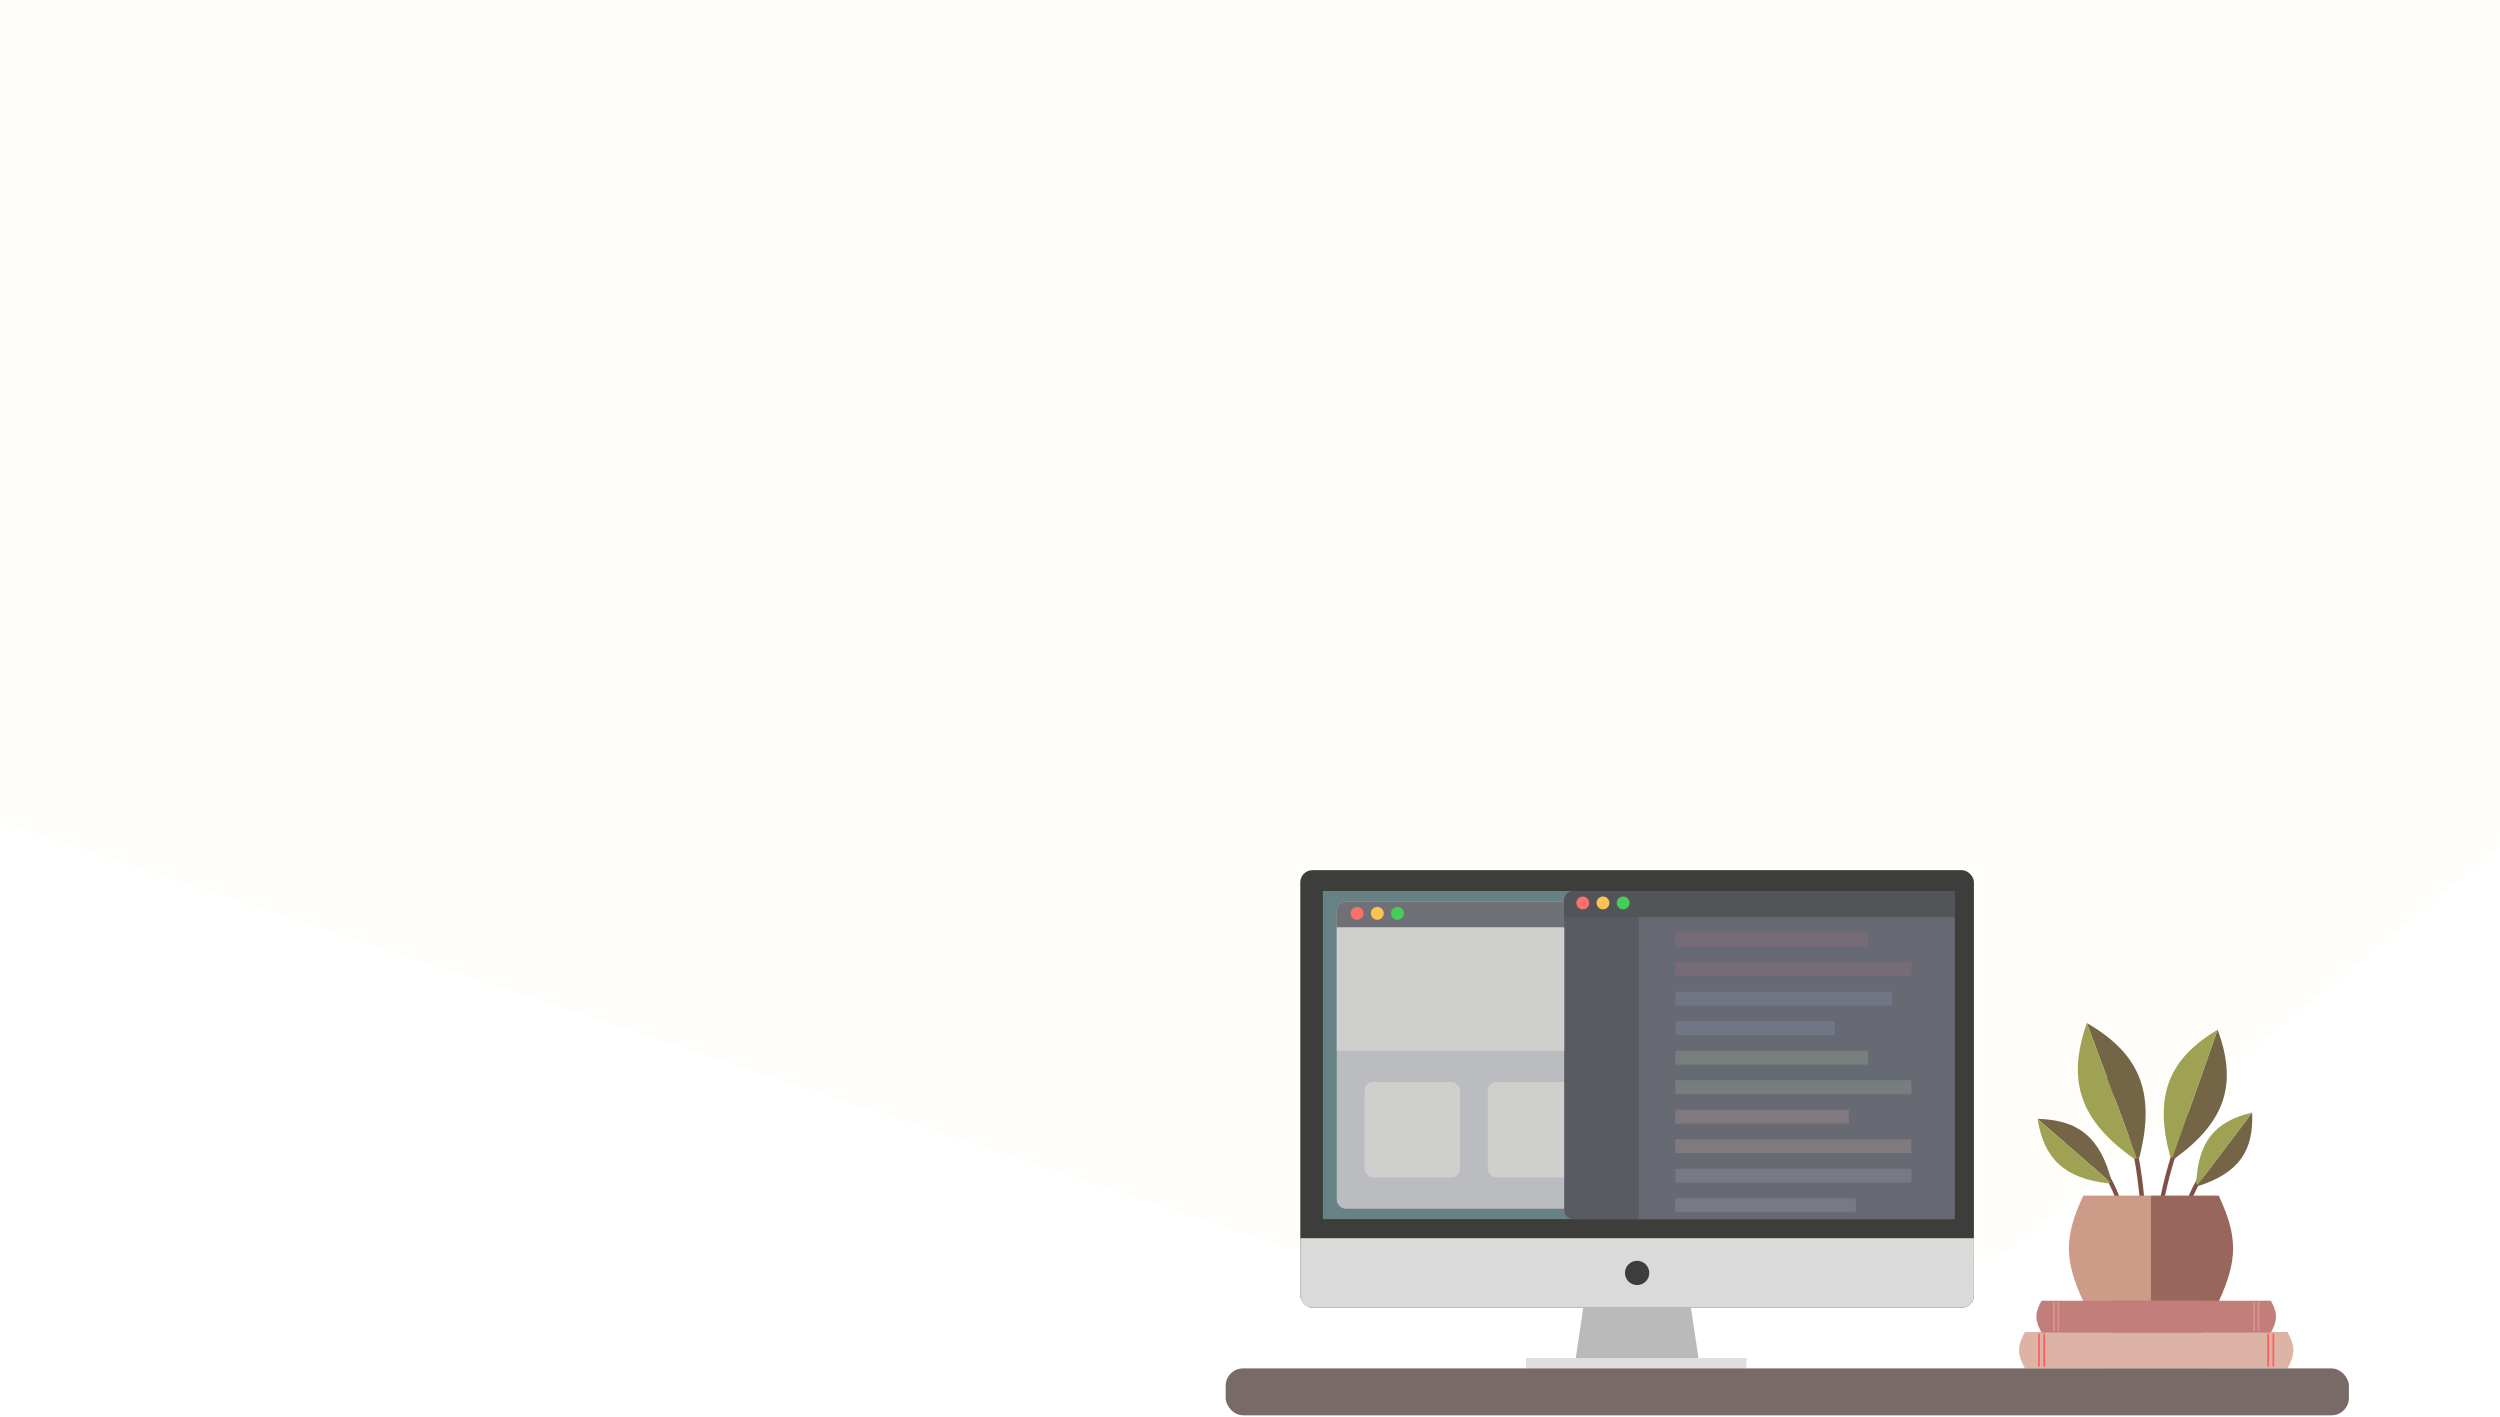 <svg width="1422" height="806" viewBox="0 0 1422 806" fill="none" xmlns="http://www.w3.org/2000/svg">
<path opacity="0.1" d="M0 -141H1438.5V467.5L1137 715H749L0 467.5V-141Z" fill="#FFE8B3" fill-opacity="0.8"/>
<path d="M1210.18 707.155C1207.35 680.566 1199.56 666.063 1177.59 640.767" stroke="#7E5146" stroke-width="2.414"/>
<path d="M1240.11 707.154C1241.79 687.334 1246.4 676.522 1259.42 657.665" stroke="#7E5146" stroke-width="2.414"/>
<path d="M1220.85 710.775C1217.79 682.11 1218.9 646.361 1198.07 613.179" stroke="#7E5146" stroke-width="2.603"/>
<path d="M1226.07 707.154C1228.91 680.565 1235.73 647.405 1255.04 616.625" stroke="#7E5146" stroke-width="2.414"/>
<path d="M1158.95 636.408L1200.31 672.401L1200.98 671.635C1194.6 646.772 1182.02 636.966 1158.95 636.408Z" fill="#756547"/>
<path d="M1158.95 636.407L1200.31 672.401L1199.64 673.166C1174.14 670.286 1162.69 659.178 1158.95 636.407Z" fill="#9FA253"/>
<path d="M1186.99 581.91L1215.5 658.737L1216.93 658.209C1226.35 621.02 1216.86 599.149 1186.99 581.91Z" fill="#756547"/>
<path d="M1186.99 581.909L1215.5 658.736L1214.08 659.264C1182.67 637.234 1175.6 614.464 1186.99 581.909Z" fill="#9FA253"/>
<path d="M1261.39 585.679L1235.78 658.385L1237.13 658.859C1266.32 637.643 1272.61 616.116 1261.39 585.679Z" fill="#756547"/>
<path d="M1261.39 585.679L1235.78 658.385L1234.43 657.911C1224.98 623.085 1233.56 602.365 1261.39 585.679Z" fill="#9FA253"/>
<path d="M1281.02 632.801L1249.95 673.954L1250.71 674.529C1273.62 666.925 1282 654.479 1281.02 632.801Z" fill="#756547"/>
<path d="M1281.02 632.8L1249.95 673.953L1249.19 673.378C1250.22 649.262 1259.9 637.795 1281.02 632.8Z" fill="#9FA253"/>
<path d="M1184.98 680.043H1223.49V740.28H1184.98C1174.17 716.737 1173.97 703.605 1184.98 680.043Z" fill="#CD9C89"/>
<path d="M1262 680.043H1223.49V740.28H1262C1272.81 716.737 1273.01 703.605 1262 680.043Z" fill="#98665A"/>
<path d="M1151.75 757.625H1256.57V778.362H1151.75C1147.52 770.551 1147.14 766.042 1151.75 757.625Z" fill="#DDB3A6"/>
<path d="M1301.15 757.625H1196.33V778.362H1301.15C1305.38 770.551 1305.76 766.042 1301.15 757.625Z" fill="#DDB3A6"/>
<rect x="1159.3" y="758.612" width="0.988" height="18.762" fill="#FC605C"/>
<rect x="1162.26" y="758.613" width="0.988" height="18.762" fill="#FC605C"/>
<rect x="1289.65" y="758.613" width="0.988" height="18.762" fill="#FC605C"/>
<rect x="1292.61" y="758.613" width="0.988" height="18.762" fill="#FC605C"/>
<path d="M1161.21 739.851H1252.76V757.963H1161.21C1157.51 751.141 1157.18 747.202 1161.21 739.851Z" fill="#C17E7B"/>
<path d="M1291.69 739.851H1200.14V757.963H1291.69C1295.39 751.141 1295.72 747.202 1291.69 739.851Z" fill="#C17E7B"/>
<rect x="1167.8" y="740.713" width="0.863" height="16.387" fill="#E39491"/>
<rect x="1170.39" y="740.714" width="0.863" height="16.387" fill="#E39491"/>
<rect x="1281.65" y="740.714" width="0.863" height="16.387" fill="#E39491"/>
<rect x="1284.24" y="740.714" width="0.863" height="16.387" fill="#E39491"/>
<g opacity="0.9">
<path d="M900.575 743.8H931.188V775.4L896.132 773.425L900.575 743.8Z" fill="#B3B3B3"/>
<path d="M961.8 743.8H931.188V775.4L966.244 773.425L961.8 743.8Z" fill="#B3B3B3"/>
<rect x="918.35" y="743.8" width="34.562" height="28.637" fill="#B3B3B3"/>
<rect x="739.612" y="494.95" width="383.15" height="248.85" rx="6.912" fill="#282828"/>
<path d="M739.612 704.3H1122.76V736.887C1122.76 740.705 1119.67 743.8 1115.85 743.8H746.525C742.707 743.8 739.612 740.705 739.612 736.887V704.3Z" fill="#D6D6D6"/>
<rect x="867.987" y="772.438" width="125.412" height="5.925" fill="#DBDBDB"/>
<rect x="752.45" y="506.8" width="358.462" height="186.637" fill="#567479"/>
<circle cx="931.188" cy="724.05" r="6.912" fill="#282828"/>
<path d="M908.475 512.026C908.475 509.14 910.815 506.8 913.701 506.8H1106.67C1109.56 506.8 1111.9 509.14 1111.9 512.026V693.437H913.701C910.815 693.437 908.475 691.098 908.475 688.212V512.026Z" fill="#575965"/>
<path d="M760.35 517.951C760.35 515.065 762.69 512.725 765.576 512.725H910.162C913.048 512.725 915.387 515.065 915.387 517.951V682.289C915.387 685.174 913.049 687.512 910.164 687.512H765.576C762.69 687.512 760.35 685.173 760.35 682.287V517.951Z" fill="#B4B5B9"/>
<rect x="776.15" y="615.425" width="54.312" height="54.312" rx="4.938" fill="#CACACA"/>
<rect x="846.263" y="615.425" width="54.312" height="54.312" rx="4.938" fill="#CACACA"/>
<path d="M760.35 517.951C760.35 515.065 762.69 512.725 765.576 512.725H910.164C913.049 512.725 915.387 515.064 915.387 517.949V527.537H760.35V517.951Z" fill="#616269"/>
<path d="M889.713 512.026C889.713 509.14 892.052 506.8 894.938 506.8H926.949C929.835 506.8 932.175 509.14 932.175 512.026V693.437H894.938C892.052 693.437 889.713 691.098 889.713 688.212V512.026Z" fill="#464951"/>
<path d="M889.713 512.026C889.713 509.14 892.052 506.8 894.938 506.8H1111.9V521.612H889.713V512.026Z" fill="#3F4146"/>
<circle cx="900.283" cy="513.594" r="3.658" fill="#FC605C"/>
<circle cx="771.908" cy="519.519" r="3.658" fill="#FC605C"/>
<circle cx="911.78" cy="513.594" r="3.658" fill="#FCBB40"/>
<circle cx="783.405" cy="519.519" r="3.658" fill="#FCBB40"/>
<circle cx="923.277" cy="513.594" r="3.658" fill="#34C648"/>
<circle cx="794.902" cy="519.519" r="3.658" fill="#34C648"/>
<rect x="952.913" y="530.5" width="109.613" height="7.9" fill="#685B69"/>
<rect x="952.913" y="547.287" width="134.3" height="7.9" fill="#685B69"/>
<rect x="952.913" y="564.075" width="123.438" height="7.9" fill="#616778"/>
<rect x="952.913" y="580.862" width="90.85" height="7.9" fill="#616778"/>
<rect x="952.913" y="597.65" width="109.613" height="7.9" fill="#677171"/>
<rect x="952.913" y="614.438" width="134.3" height="7.9" fill="#677171"/>
<rect x="952.913" y="631.225" width="98.75" height="7.9" fill="#726A73"/>
<rect x="952.913" y="648.013" width="134.3" height="7.9" fill="#726A73"/>
<rect x="952.913" y="664.8" width="134.3" height="7.9" fill="#676B76"/>
<rect x="952.913" y="681.588" width="102.7" height="7.9" fill="#676B76"/>
<rect x="760.35" y="527.537" width="129.363" height="70.112" fill="#CACACA"/>
</g>
<rect x="697.15" y="778.362" width="638.912" height="26.663" rx="9.875" fill="#786A66"/>
</svg>
